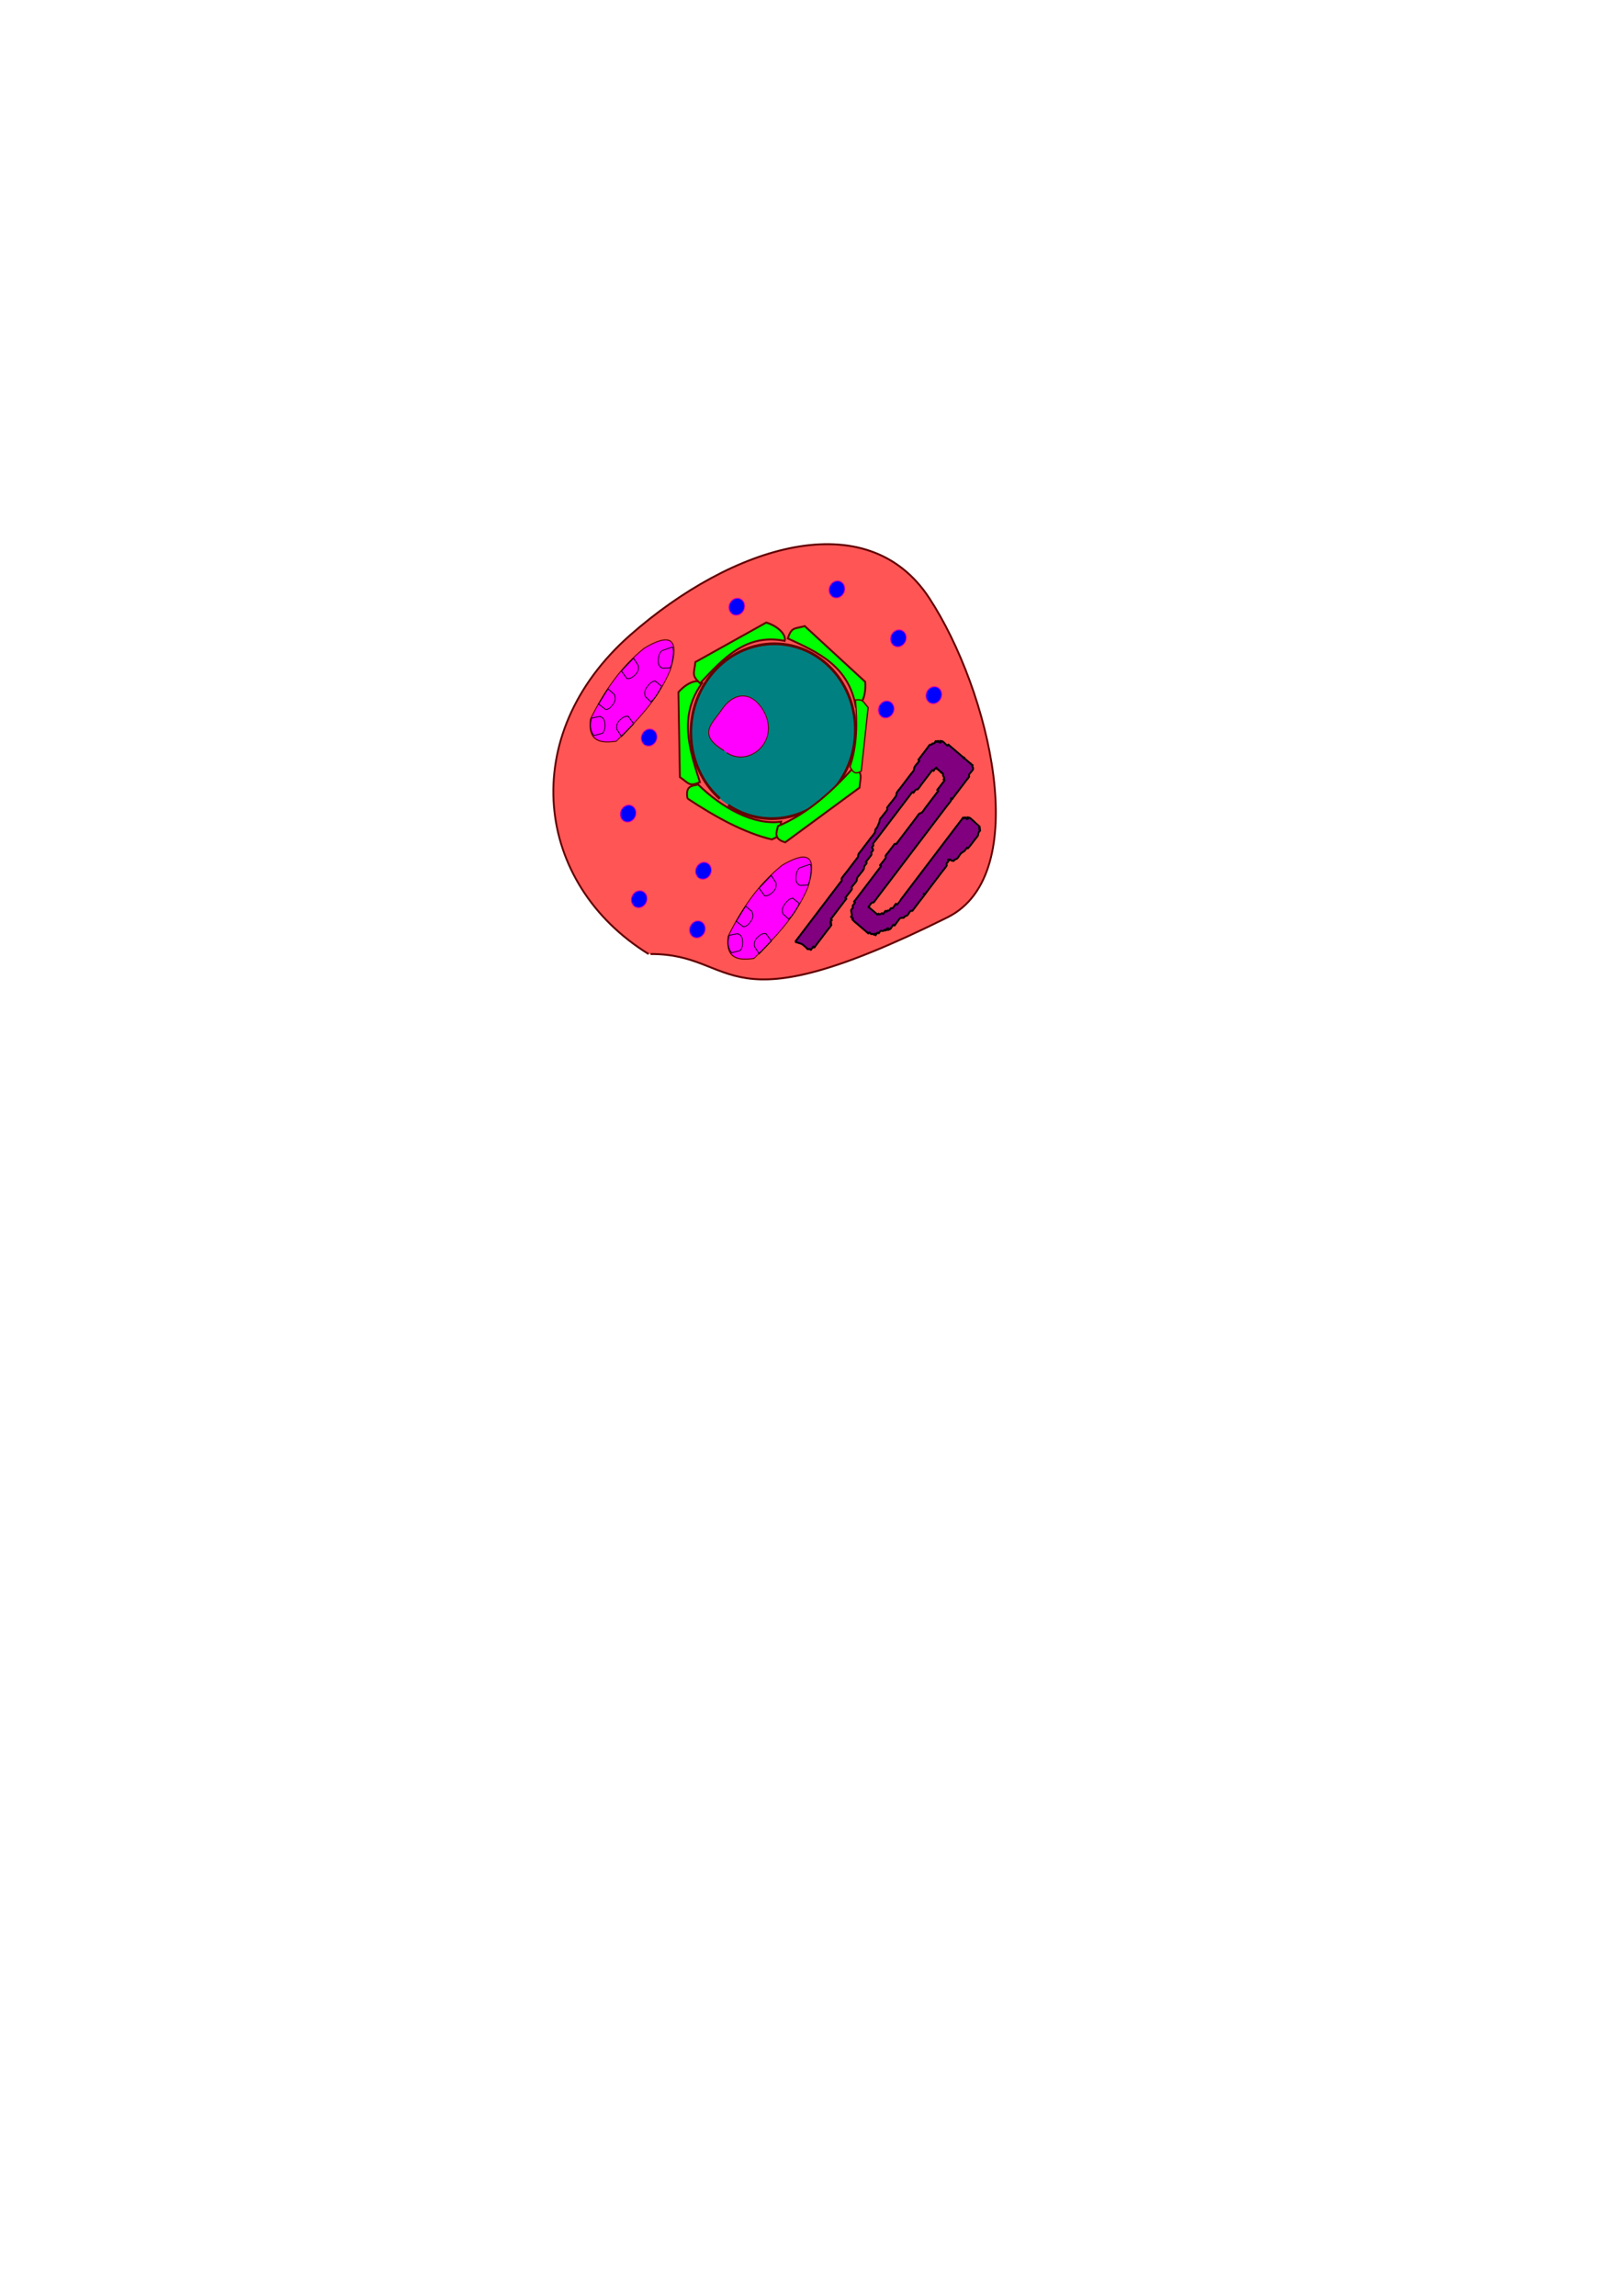 <?xml version="1.0" encoding="UTF-8" standalone="no"?>
<!-- Created with Inkscape (http://www.inkscape.org/) -->

<svg
   xmlns:dc="http://purl.org/dc/elements/1.1/"
   xmlns:cc="http://creativecommons.org/ns#"
   xmlns:rdf="http://www.w3.org/1999/02/22-rdf-syntax-ns#"
   xmlns:svg="http://www.w3.org/2000/svg"
   xmlns="http://www.w3.org/2000/svg"
   xmlns:sodipodi="http://sodipodi.sourceforge.net/DTD/sodipodi-0.dtd"
   xmlns:inkscape="http://www.inkscape.org/namespaces/inkscape"
   width="744.094"
   height="1052.362"
   id="svg2"
   version="1.1"
   inkscape:version="0.48.4 r9939"
   sodipodi:docname="EukaryBlob.svg"
   inkscape:export-filename="C:\SPB_Data\EukaryBlob.png"
   inkscape:export-xdpi="57.440411"
   inkscape:export-ydpi="57.440411">
  <defs
     id="defs4" />
  <sodipodi:namedview
     id="base"
     pagecolor="#ffffff"
     bordercolor="#666666"
     borderopacity="1.0"
     inkscape:pageopacity="0.0"
     inkscape:pageshadow="2"
     inkscape:zoom="0.35"
     inkscape:cx="333.50579"
     inkscape:cy="692.9612"
     inkscape:document-units="px"
     inkscape:current-layer="layer1"
     showgrid="false"
     inkscape:window-width="692"
     inkscape:window-height="405"
     inkscape:window-x="882"
     inkscape:window-y="107"
     inkscape:window-maximized="0" />
  <g
     inkscape:label="Layer 1"
     inkscape:groupmode="layer"
     id="layer1">
    <g
       id="g4172"
       transform="matrix(0.836,0,0,0.886,163.367,15.662)">
      <path
         sodipodi:nodetypes="csssc"
         inkscape:connector-curvature="0"
         id="path2985"
         d="M 160.273,475.901 C 97.908,439.564 87.497,362.899 150.298,310.801 c 55.368,-45.931 129.602,-68.53 163.947,-18.993 32.99,47.583 57.443,142.821 9.975,165.1 -125.44,58.876 -114.037,18.76 -162.881,18.995"
         style="fill:#ff5555;fill-opacity:1;stroke:#610000;stroke-opacity:1" />
      <path
         transform="matrix(0.888,-1.103,1.086,0.874,-392.742,318.916)"
         sodipodi:open="true"
         sodipodi:end="9.3174491"
         sodipodi:start="3.1612879"
         d="m 220.006,365.301 c 0.35,-17.749 15.021,-31.853 32.77,-31.504 17.749,0.35 31.853,15.021 31.504,32.77 -0.35,17.749 -15.021,31.853 -32.77,31.504 -16.175,-0.319 -29.592,-12.609 -31.325,-28.693"
         sodipodi:ry="32.142857"
         sodipodi:rx="32.142857"
         sodipodi:cy="365.93362"
         sodipodi:cx="252.14285"
         id="path2988"
         style="fill:#008080;fill-opacity:1;stroke:#610000;stroke-opacity:1"
         sodipodi:type="arc" />
      <path
         sodipodi:nodetypes="csssc"
         inkscape:connector-curvature="0"
         id="path2988-1"
         d="m 201.66,370.663 c -14.862,-8.408 -6.664,-13.662 -1.349,-21.069 6.104,-8.507 14.54,-9.793 20.941,-2.349 5.241,6.095 6.759,14.602 1.349,21.069 -4.93,5.893 -13.261,7.367 -19.45,3.44"
         style="fill:#ff00ff;fill-opacity:1;stroke:#610000;stroke-width:0.464;stroke-opacity:1" />
      <path
         sodipodi:nodetypes="ccccc"
         inkscape:connector-curvature="0"
         id="rect3009"
         d="m 181.613,395.448 c -1.309,-6.704 2.577,-6.547 5.824,-7.233 12.941,11.951 30.372,21.187 45.509,19.219 -1.528,6.235 0.457,7.07 -5.105,9.187 -15.42,-3.517 -30.826,-11.595 -46.228,-21.174 z"
         style="fill:#00ff00;fill-opacity:1;stroke:#610000;stroke-opacity:1" />
      <path
         sodipodi:nodetypes="ccccc"
         inkscape:connector-curvature="0"
         id="rect3009-7"
         d="m 176.626,340.462 c 4.626,-5.026 10.554,-7.034 13.03,-4.825 -13.171,17.191 -6.896,34.47 -1.247,51.362 -5.928,2.463 -5.967,0.601 -10.967,-2.625 z"
         style="fill:#00ff00;fill-opacity:1;stroke:#610000;stroke-opacity:1" />
      <path
         sodipodi:nodetypes="ccccc"
         inkscape:connector-curvature="0"
         id="rect3009-7-4"
         d="m 224.792,304.411 c 6.568,1.876 11.024,6.272 10.162,9.476 -21.275,-4.049 -33.896,9.316 -46.452,21.949 -4.863,-4.191 -3.216,-5.062 -2.579,-10.978 z"
         style="fill:#00ff00;fill-opacity:1;stroke:#610000;stroke-opacity:1" />
      <path
         sodipodi:nodetypes="ccccc"
         inkscape:connector-curvature="0"
         id="rect3009-7-4-0"
         d="m 279.056,335.063 c 0.631,6.802 -1.851,12.548 -5.15,12.905 -3.935,-21.296 -20.966,-28.217 -37.289,-35.342 2.144,-6.051 3.552,-4.832 9.298,-6.381 z"
         style="fill:#00ff00;fill-opacity:1;stroke:#610000;stroke-opacity:1" />
      <path
         sodipodi:nodetypes="ccccc"
         inkscape:connector-curvature="0"
         id="rect3009-9"
         d="m 235.244,418.097 c -6.614,-1.707 -4.798,-5.146 -4.018,-8.371 16.36,-6.53 29.641,-17.844 41.868,-30.795 4.969,4.065 3.345,4.978 2.859,10.908 z"
         style="fill:#00ff00;fill-opacity:1;stroke:#610000;stroke-width:1;stroke-opacity:1" />
      <path
         sodipodi:nodetypes="ccccc"
         inkscape:connector-curvature="0"
         id="rect3009-9-4"
         d="m 276.925,381.267 c -3.88,2.286 -4.844,-0.238 -6.166,-2.171 4.013,-10.875 4.148,-22.622 2.956,-34.668 4.359,-0.367 4.099,0.841 6.959,3.949 z"
         style="fill:#00ff00;fill-opacity:1;stroke:#610000;stroke-width:0.681;stroke-opacity:1" />
      <g
         transform="matrix(0.363,-0.451,0.386,0.311,60.699,369.165)"
         id="g4036">
        <path
           style="fill:#ff00ff;fill-opacity:1;stroke:#610000;stroke-opacity:1"
           d="m 23.929,348.434 c 27.143,-6.302 54.286,-7.944 81.429,0 26.231,12.262 28.042,24.524 0,36.786 -27.143,8.556 -54.286,4.499 -81.429,0 -11.153,-12.262 -17.144,-24.524 0,-36.786 z"
           id="rect3141"
           inkscape:connector-curvature="0"
           sodipodi:nodetypes="ccccc" />
        <path
           style="fill:none;stroke:#000000;stroke-width:0.772px;stroke-linecap:butt;stroke-linejoin:miter;stroke-opacity:1"
           d="m 30.243,386.75 2.261,-8.887 c 2.015,-2.268 4.081,-4.474 9.042,-3.232 4.713,1.059 5.746,2.819 6.782,4.578 l -1.978,9.695 z"
           id="path3144"
           inkscape:connector-curvature="0"
           sodipodi:nodetypes="cccccc" />
        <path
           style="fill:none;stroke:#000000;stroke-width:0.767px;stroke-linecap:butt;stroke-linejoin:miter;stroke-opacity:1"
           d="m 71.92,389.313 0.313,-8.511 c 1.569,-2.434 3.205,-4.822 8.627,-4.594 5.122,0.105 6.594,1.521 8.068,2.935 l 0.164,9.196 c -5.468,1.184 -10.927,2.398 -17.172,0.974 z"
           id="path3144-4"
           inkscape:connector-curvature="0"
           sodipodi:nodetypes="cccccc" />
        <path
           style="fill:none;stroke:#000000;stroke-width:0.767px;stroke-linecap:butt;stroke-linejoin:miter;stroke-opacity:1"
           d="m 25.314,348.828 6.087,5.957 c 0.746,2.798 1.412,5.615 -2.404,9.474 -3.523,3.719 -5.561,3.856 -7.599,3.995 l -6.915,-6.065 c 1.111,-5.969 4.432,-10.461 10.83,-13.361 z"
           id="path3144-4-5"
           inkscape:connector-curvature="0"
           sodipodi:nodetypes="cccccc" />
        <path
           style="fill:none;stroke:#000000;stroke-width:0.772px;stroke-linecap:butt;stroke-linejoin:miter;stroke-opacity:1"
           d="m 55.375,343.785 -0.048,9.17 c -1.407,2.687 -2.88,5.327 -7.995,5.319 -4.829,0.111 -6.257,-1.348 -7.687,-2.805 l -0.421,-9.886 z"
           id="path3144-7"
           inkscape:connector-curvature="0"
           sodipodi:nodetypes="cccccc" />
        <path
           style="fill:none;stroke:#000000;stroke-width:0.772px;stroke-linecap:butt;stroke-linejoin:miter;stroke-opacity:1"
           d="m 91.948,345.812 -2.288,8.88 c -2.021,2.262 -4.095,4.462 -9.052,3.204 -4.709,-1.073 -5.738,-2.836 -6.768,-4.599 l 2.008,-9.689 z"
           id="path3144-1"
           inkscape:connector-curvature="0"
           sodipodi:nodetypes="cccccc" />
        <path
           style="fill:none;stroke:#000000;stroke-width:0.767px;stroke-linecap:butt;stroke-linejoin:miter;stroke-opacity:1"
           d="m 107.15,383.779 -5.145,-6.787 c -0.327,-2.878 -0.571,-5.762 3.77,-9.018 4.032,-3.161 6.067,-2.997 8.104,-2.835 l 8.805,6.658 c 0.881,2.17 -8.778,10.053 -15.533,11.981 z"
           id="path3144-4-5-1"
           inkscape:connector-curvature="0"
           sodipodi:nodetypes="cccccc" />
      </g>
      <g
         transform="matrix(0.363,-0.451,0.386,0.311,-14.802,256.781)"
         id="g4036-5">
        <path
           style="fill:#ff00ff;fill-opacity:1;stroke:#610000;stroke-opacity:1"
           d="m 23.929,348.434 c 27.143,-6.302 54.286,-7.944 81.429,0 26.231,12.262 28.042,24.524 0,36.786 -27.143,8.556 -54.286,4.499 -81.429,0 -11.153,-12.262 -17.144,-24.524 0,-36.786 z"
           id="rect3141-2"
           inkscape:connector-curvature="0"
           sodipodi:nodetypes="ccccc" />
        <path
           style="fill:none;stroke:#000000;stroke-width:0.772px;stroke-linecap:butt;stroke-linejoin:miter;stroke-opacity:1"
           d="m 30.243,386.75 2.261,-8.887 c 2.015,-2.268 4.081,-4.474 9.042,-3.232 4.713,1.059 5.746,2.819 6.782,4.578 l -1.978,9.695 z"
           id="path3144-76"
           inkscape:connector-curvature="0"
           sodipodi:nodetypes="cccccc" />
        <path
           style="fill:none;stroke:#000000;stroke-width:0.767px;stroke-linecap:butt;stroke-linejoin:miter;stroke-opacity:1"
           d="m 71.92,389.313 0.313,-8.511 c 1.569,-2.434 3.205,-4.822 8.627,-4.594 5.122,0.105 6.594,1.521 8.068,2.935 l 0.164,9.196 c -5.468,1.184 -10.927,2.398 -17.172,0.974 z"
           id="path3144-4-1"
           inkscape:connector-curvature="0"
           sodipodi:nodetypes="cccccc" />
        <path
           style="fill:none;stroke:#000000;stroke-width:0.767px;stroke-linecap:butt;stroke-linejoin:miter;stroke-opacity:1"
           d="m 25.314,348.828 6.087,5.957 c 0.746,2.798 1.412,5.615 -2.404,9.474 -3.523,3.719 -5.561,3.856 -7.599,3.995 l -6.915,-6.065 c 1.111,-5.969 4.432,-10.461 10.83,-13.361 z"
           id="path3144-4-5-4"
           inkscape:connector-curvature="0"
           sodipodi:nodetypes="cccccc" />
        <path
           style="fill:none;stroke:#000000;stroke-width:0.772px;stroke-linecap:butt;stroke-linejoin:miter;stroke-opacity:1"
           d="m 55.375,343.785 -0.048,9.17 c -1.407,2.687 -2.88,5.327 -7.995,5.319 -4.829,0.111 -6.257,-1.348 -7.687,-2.805 l -0.421,-9.886 z"
           id="path3144-7-2"
           inkscape:connector-curvature="0"
           sodipodi:nodetypes="cccccc" />
        <path
           style="fill:none;stroke:#000000;stroke-width:0.772px;stroke-linecap:butt;stroke-linejoin:miter;stroke-opacity:1"
           d="m 91.948,345.812 -2.288,8.88 c -2.021,2.262 -4.095,4.462 -9.052,3.204 -4.709,-1.073 -5.738,-2.836 -6.768,-4.599 l 2.008,-9.689 z"
           id="path3144-1-3"
           inkscape:connector-curvature="0"
           sodipodi:nodetypes="cccccc" />
        <path
           style="fill:none;stroke:#000000;stroke-width:0.767px;stroke-linecap:butt;stroke-linejoin:miter;stroke-opacity:1"
           d="m 107.15,383.779 -5.145,-6.787 c -0.327,-2.878 -0.571,-5.762 3.77,-9.018 4.032,-3.161 6.067,-2.997 8.104,-2.835 l 8.805,6.658 c 0.881,2.17 -8.778,10.053 -15.533,11.981 z"
           id="path3144-4-5-1-2"
           inkscape:connector-curvature="0"
           sodipodi:nodetypes="cccccc" />
      </g>
      <path
         transform="matrix(0.307,-0.381,0.365,0.294,43.908,403.724)"
         sodipodi:open="true"
         sodipodi:end="9.3174491"
         sodipodi:start="3.1612879"
         d="m 63.573,243.258 c 0.101,-4.93 4.339,-8.848 9.467,-8.751 5.127,0.097 9.202,4.173 9.101,9.103 -0.101,4.93 -4.339,8.848 -9.467,8.751 -4.673,-0.088 -8.549,-3.502 -9.049,-7.97"
         sodipodi:ry="8.9285717"
         sodipodi:rx="9.2857141"
         sodipodi:cy="243.43361"
         sodipodi:cx="72.85714"
         id="path4084"
         style="fill:#0000ff;fill-opacity:1;stroke:#e900aa;stroke-opacity:1"
         sodipodi:type="arc" />
      <path
         transform="matrix(0.307,-0.381,0.365,0.294,79.149,388.999)"
         sodipodi:open="true"
         sodipodi:end="9.3174491"
         sodipodi:start="3.1612879"
         d="m 63.573,243.258 c 0.101,-4.93 4.339,-8.848 9.467,-8.751 5.127,0.097 9.202,4.173 9.101,9.103 -0.101,4.93 -4.339,8.848 -9.467,8.751 -4.673,-0.088 -8.549,-3.502 -9.049,-7.97"
         sodipodi:ry="8.9285717"
         sodipodi:rx="9.2857141"
         sodipodi:cy="243.43361"
         sodipodi:cx="72.85714"
         id="path4084-2"
         style="fill:#0000ff;fill-opacity:1;stroke:#e900aa;stroke-opacity:1"
         sodipodi:type="arc" />
      <path
         transform="matrix(0.307,-0.381,0.365,0.294,37.856,359.419)"
         sodipodi:open="true"
         sodipodi:end="9.3174491"
         sodipodi:start="3.1612879"
         d="m 63.573,243.258 c 0.101,-4.93 4.339,-8.848 9.467,-8.751 5.127,0.097 9.202,4.173 9.101,9.103 -0.101,4.93 -4.339,8.848 -9.467,8.751 -4.673,-0.088 -8.549,-3.502 -9.049,-7.97"
         sodipodi:ry="8.9285717"
         sodipodi:rx="9.2857141"
         sodipodi:cy="243.43361"
         sodipodi:cx="72.85714"
         id="path4084-1"
         style="fill:#0000ff;fill-opacity:1;stroke:#e900aa;stroke-opacity:1"
         sodipodi:type="arc" />
      <path
         transform="matrix(0.307,-0.381,0.365,0.294,49.358,320.077)"
         sodipodi:open="true"
         sodipodi:end="9.3174491"
         sodipodi:start="3.1612879"
         d="m 63.573,243.258 c 0.101,-4.93 4.339,-8.848 9.467,-8.751 5.127,0.097 9.202,4.173 9.101,9.103 -0.101,4.93 -4.339,8.848 -9.467,8.751 -4.673,-0.088 -8.549,-3.502 -9.049,-7.97"
         sodipodi:ry="8.9285717"
         sodipodi:rx="9.2857141"
         sodipodi:cy="243.43361"
         sodipodi:cx="72.85714"
         id="path4084-6"
         style="fill:#0000ff;fill-opacity:1;stroke:#e900aa;stroke-opacity:1"
         sodipodi:type="arc" />
      <path
         transform="matrix(0.307,-0.381,0.365,0.294,97.428,252.404)"
         sodipodi:open="true"
         sodipodi:end="9.3174491"
         sodipodi:start="3.1612879"
         d="m 63.573,243.258 c 0.101,-4.93 4.339,-8.848 9.467,-8.751 5.127,0.097 9.202,4.173 9.101,9.103 -0.101,4.93 -4.339,8.848 -9.467,8.751 -4.673,-0.088 -8.549,-3.502 -9.049,-7.97"
         sodipodi:ry="8.9285717"
         sodipodi:rx="9.2857141"
         sodipodi:cy="243.43361"
         sodipodi:cx="72.85714"
         id="path4084-8"
         style="fill:#0000ff;fill-opacity:1;stroke:#e900aa;stroke-opacity:1"
         sodipodi:type="arc" />
      <path
         transform="matrix(0.307,-0.381,0.365,0.294,152.34,243.43)"
         sodipodi:open="true"
         sodipodi:end="9.3174491"
         sodipodi:start="3.1612879"
         d="m 63.573,243.258 c 0.101,-4.93 4.339,-8.848 9.467,-8.751 5.127,0.097 9.202,4.173 9.101,9.103 -0.101,4.93 -4.339,8.848 -9.467,8.751 -4.673,-0.088 -8.549,-3.502 -9.049,-7.97"
         sodipodi:ry="8.9285717"
         sodipodi:rx="9.2857141"
         sodipodi:cy="243.43361"
         sodipodi:cx="72.85714"
         id="path4084-5"
         style="fill:#0000ff;fill-opacity:1;stroke:#e900aa;stroke-opacity:1"
         sodipodi:type="arc" />
      <path
         transform="matrix(0.307,-0.381,0.365,0.294,186.061,268.747)"
         sodipodi:open="true"
         sodipodi:end="9.3174491"
         sodipodi:start="3.1612879"
         d="m 63.573,243.258 c 0.101,-4.93 4.339,-8.848 9.467,-8.751 5.127,0.097 9.202,4.173 9.101,9.103 -0.101,4.93 -4.339,8.848 -9.467,8.751 -4.673,-0.088 -8.549,-3.502 -9.049,-7.97"
         sodipodi:ry="8.9285717"
         sodipodi:rx="9.2857141"
         sodipodi:cy="243.43361"
         sodipodi:cx="72.85714"
         id="path4084-7"
         style="fill:#0000ff;fill-opacity:1;stroke:#e900aa;stroke-opacity:1"
         sodipodi:type="arc" />
      <path
         transform="matrix(0.307,-0.381,0.365,0.294,179.363,305.539)"
         sodipodi:open="true"
         sodipodi:end="9.3174491"
         sodipodi:start="3.1612879"
         d="m 63.573,243.258 c 0.101,-4.93 4.339,-8.848 9.467,-8.751 5.127,0.097 9.202,4.173 9.101,9.103 -0.101,4.93 -4.339,8.848 -9.467,8.751 -4.673,-0.088 -8.549,-3.502 -9.049,-7.97"
         sodipodi:ry="8.9285717"
         sodipodi:rx="9.2857141"
         sodipodi:cy="243.43361"
         sodipodi:cx="72.85714"
         id="path4084-61"
         style="fill:#0000ff;fill-opacity:1;stroke:#e900aa;stroke-opacity:1"
         sodipodi:type="arc" />
      <path
         transform="matrix(0.307,-0.381,0.365,0.294,205.49,298.147)"
         sodipodi:open="true"
         sodipodi:end="9.3174491"
         sodipodi:start="3.1612879"
         d="m 63.573,243.258 c 0.101,-4.93 4.339,-8.848 9.467,-8.751 5.127,0.097 9.202,4.173 9.101,9.103 -0.101,4.93 -4.339,8.848 -9.467,8.751 -4.673,-0.088 -8.549,-3.502 -9.049,-7.97"
         sodipodi:ry="8.9285717"
         sodipodi:rx="9.2857141"
         sodipodi:cy="243.43361"
         sodipodi:cx="72.85714"
         id="path4084-89"
         style="fill:#0000ff;fill-opacity:1;stroke:#e900aa;stroke-opacity:1"
         sodipodi:type="arc" />
      <path
         transform="matrix(0.307,-0.381,0.365,0.294,75.818,419.331)"
         sodipodi:open="true"
         sodipodi:end="9.3174491"
         sodipodi:start="3.1612879"
         d="m 63.573,243.258 c 0.101,-4.93 4.339,-8.848 9.467,-8.751 5.127,0.097 9.202,4.173 9.101,9.103 -0.101,4.93 -4.339,8.848 -9.467,8.751 -4.673,-0.088 -8.549,-3.502 -9.049,-7.97"
         sodipodi:ry="8.9285717"
         sodipodi:rx="9.2857141"
         sodipodi:cy="243.43361"
         sodipodi:cx="72.85714"
         id="path4084-27"
         style="fill:#0000ff;fill-opacity:1;stroke:#e900aa;stroke-opacity:1"
         sodipodi:type="arc" />
      <path
         inkscape:connector-curvature="0"
         id="path4170"
         d="m 240.67,469.594 c 6.122,-7.604 12.244,-15.207 18.367,-22.811 1.045,-1.298 2.091,-2.596 3.136,-3.894 1.045,-1.298 2.091,-2.596 3.136,-3.894 0.299,-0.371 0.73,-0.666 0.896,-1.113 0.117,-0.316 -0.25,-0.699 -0.108,-1.004 0.275,-0.595 2.541,-3.156 3.136,-3.894 1.344,-1.669 2.688,-3.338 4.032,-5.007 0.448,-0.556 0.896,-1.113 1.344,-1.669 0.149,-0.185 0.365,-0.333 0.448,-0.556 0.186,-0.499 0.116,-1.077 0.34,-1.561 0.2,-0.432 0.597,-0.742 0.896,-1.113 0.299,-0.371 0.597,-0.742 0.896,-1.113 1.643,-2.04 3.285,-4.08 4.928,-6.12 0.747,-0.927 1.632,-1.758 2.24,-2.782 0.272,-0.458 0.116,-1.077 0.34,-1.561 0.2,-0.432 0.662,-0.698 0.896,-1.113 0.412,-0.891 0.824,-1.782 1.236,-2.673 0.113,-0.52 0.116,-1.077 0.34,-1.561 0.2,-0.432 0.597,-0.742 0.896,-1.113 0.572,-0.71 2.872,-3.323 3.136,-3.894 0.141,-0.306 -0.18,-0.675 -0.108,-1.004 0.051,-0.233 0.299,-0.371 0.448,-0.556 0.299,-0.371 0.597,-0.742 0.896,-1.113 0.889,-1.104 3.039,-3.484 3.584,-4.451 0.261,-0.464 0.154,-1.062 0.34,-1.561 0.142,-0.382 1.639,-2.036 1.792,-2.225 0.896,-1.113 1.792,-2.225 2.688,-3.338 1.045,-1.298 2.091,-2.596 3.136,-3.894 0.361,-0.448 1.627,-1.782 1.792,-2.225 0.186,-0.499 0.078,-1.097 0.34,-1.561 0.467,-0.83 1.195,-1.484 1.792,-2.225 0.149,-0.185 0.299,-0.371 0.448,-0.556 0.149,-0.185 0.474,-0.32 0.448,-0.556 -0.026,-0.237 -0.531,-0.211 -0.556,-0.448 -0.026,-0.237 0.299,-0.371 0.448,-0.556 0.299,-0.371 0.597,-0.742 0.896,-1.113 1.195,-1.484 2.389,-2.967 3.584,-4.451 0.202,-0.251 1.123,-1.568 1.344,-1.669 0.306,-0.14 0.698,0.032 1.004,-0.108 0.216,-0.099 0.299,-0.371 0.448,-0.556 0.335,-0.036 0.698,0.032 1.004,-0.108 0.433,-0.198 0.422,-1.062 0.896,-1.113 0.237,-0.025 0.32,0.474 0.556,0.448 0.237,-0.025 0.211,-0.531 0.448,-0.556 0.473,-0.051 0.639,0.947 1.113,0.896 2.078,-0.224 -1.795,-1.371 1.452,-0.665 0.539,0.117 2.429,2.278 2.782,2.24 0.237,-0.026 0.211,-0.531 0.448,-0.556 0.237,-0.026 0.371,0.299 0.556,0.448 0.185,0.149 0.371,0.299 0.556,0.448 1.669,1.344 3.338,2.688 5.007,4.032 0.556,0.448 1.113,0.896 1.669,1.344 0.371,0.299 1.411,0.525 1.113,0.896 -0.299,0.371 -1.484,-1.195 -1.113,-0.896 0.927,0.747 1.855,1.493 2.782,2.24 0.371,0.299 0.742,0.597 1.113,0.896 0.185,0.149 0.706,0.263 0.556,0.448 -0.149,0.185 -0.742,-0.597 -0.556,-0.448 0.371,0.299 0.742,0.597 1.113,0.896 0.185,0.149 0.706,0.263 0.556,0.448 -0.149,0.185 -0.582,-0.685 -0.556,-0.448 0.132,1.223 1.033,1.261 0.773,2.457 -0.09,0.414 -2.061,2.302 -2.24,2.782 -0.117,0.316 0.18,0.675 0.108,1.004 -0.051,0.233 -0.299,0.371 -0.448,0.556 -0.149,0.185 -0.263,0.706 -0.448,0.556 -0.185,-0.149 0.597,-0.742 0.448,-0.556 -0.448,0.556 -0.896,1.113 -1.344,1.669 -1.195,1.484 -2.389,2.967 -3.584,4.451 -1.195,1.484 -2.389,2.967 -3.584,4.451 -0.149,0.185 -0.211,0.531 -0.448,0.556 -0.237,0.026 -0.407,-0.633 -0.556,-0.448 -0.211,0.262 0.226,0.689 0.108,1.004 -0.145,0.389 -2.308,2.866 -2.688,3.338 -1.493,1.855 -2.986,3.709 -4.48,5.564 -5.077,6.305 -10.154,12.611 -15.231,18.916 -4.928,6.12 -9.855,12.24 -14.783,18.36 -1.195,1.484 -2.389,2.967 -3.584,4.451 -0.234,0.291 -1.601,2.138 -1.792,2.225 -0.306,0.14 -0.698,-0.032 -1.004,0.108 -0.221,0.101 -1.142,1.419 -1.344,1.669 -0.149,0.185 -0.474,0.32 -0.448,0.556 0.026,0.237 0.706,0.263 0.556,0.448 -0.149,0.185 -0.742,-0.597 -0.556,-0.448 1.484,1.195 2.967,2.389 4.451,3.584 0.185,0.149 0.32,0.474 0.556,0.448 0.237,-0.026 0.211,-0.531 0.448,-0.556 0.237,-0.025 0.32,0.474 0.556,0.448 0.529,-0.057 0.923,-0.608 1.452,-0.665 0.237,-0.026 0.32,0.474 0.556,0.448 0.237,-0.026 0.299,-0.371 0.448,-0.556 0.299,-0.371 0.463,-0.915 0.896,-1.113 0.216,-0.099 0.32,0.474 0.556,0.448 0.237,-0.025 0.231,-0.457 0.448,-0.556 0.306,-0.14 0.698,0.032 1.004,-0.108 0.433,-0.198 0.463,-0.915 0.896,-1.113 0.306,-0.14 0.698,0.032 1.004,-0.108 0.456,-0.209 1.335,-2.017 1.792,-2.225 0.216,-0.099 0.32,0.474 0.556,0.448 0.04,-0.004 1.627,-2.021 1.792,-2.225 3.136,-3.894 6.272,-7.789 9.407,-11.683 7.167,-8.902 14.335,-17.803 21.502,-26.705 1.045,-1.298 2.091,-2.596 3.136,-3.894 0.149,-0.185 0.211,-0.531 0.448,-0.556 0.237,-0.025 0.32,0.474 0.556,0.448 0.237,-0.025 0.211,-0.531 0.448,-0.556 0.334,-0.036 0.779,0.932 1.113,0.896 2.078,-0.224 -1.795,-1.371 1.452,-0.665 0.282,0.061 2.395,1.928 2.782,2.24 0.262,0.211 2.777,2.194 2.782,2.24 0.026,0.237 -0.474,0.32 -0.448,0.556 0.026,0.237 0.531,0.211 0.556,0.448 0.025,0.237 -0.474,0.32 -0.448,0.556 0.025,0.237 0.607,0.215 0.556,0.448 -0.101,0.465 -0.696,0.68 -0.896,1.113 -0.223,0.483 -0.154,1.062 -0.34,1.561 -0.148,0.398 -1.05,1.303 -1.344,1.669 -0.896,1.113 -1.792,2.225 -2.688,3.338 -0.109,0.135 -1.312,1.666 -1.344,1.669 -0.237,0.025 -0.32,-0.474 -0.556,-0.448 -0.123,0.013 -1.131,1.508 -1.344,1.669 -0.6,0.454 -1.3,0.767 -1.9,1.221 -0.65,0.492 -1.635,2.393 -2.24,2.782 -0.448,0.288 -1.004,0.377 -1.452,0.665 -0.2,0.129 -0.211,0.531 -0.448,0.556 -0.529,0.057 -1.062,-0.154 -1.561,-0.34 -0.223,-0.083 -0.32,-0.474 -0.556,-0.448 -0.237,0.025 -0.211,0.531 -0.448,0.556 -0.237,0.026 -0.407,-0.633 -0.556,-0.448 -0.211,0.262 0.18,0.675 0.108,1.004 -0.09,0.416 -0.805,0.697 -0.896,1.113 -0.072,0.329 0.18,0.675 0.108,1.004 -0.063,0.288 -2.298,2.853 -2.688,3.338 -2.091,2.596 -4.181,5.193 -6.272,7.789 -0.747,0.927 -1.493,1.855 -2.24,2.782 -0.149,0.185 -0.299,0.371 -0.448,0.556 -0.149,0.185 -0.211,0.531 -0.448,0.556 -0.237,0.025 -0.706,-0.263 -0.556,-0.448 0.149,-0.185 0.607,0.215 0.556,0.448 -0.049,0.225 -2.401,2.983 -2.688,3.338 -0.896,1.113 -1.792,2.225 -2.688,3.338 -0.299,0.371 -0.597,0.742 -0.896,1.113 -0.149,0.185 -0.231,0.457 -0.448,0.556 -0.306,0.14 -0.698,-0.032 -1.004,0.108 -0.464,0.212 -1.282,1.898 -1.792,2.225 -0.448,0.288 -1.004,0.377 -1.452,0.665 -0.2,0.129 -0.231,0.457 -0.448,0.556 -0.218,0.1 -1.79,0.117 -2.009,0.217 -0.216,0.099 -2.499,3.104 -2.688,3.338 -0.149,0.185 -0.211,0.531 -0.448,0.556 -0.237,0.026 -0.34,-0.547 -0.556,-0.448 -0.456,0.209 -1.335,2.017 -1.792,2.225 -3.022,1.383 0.517,-0.564 -1.561,-0.34 -0.473,0.051 -0.422,1.062 -0.896,1.113 -0.237,0.025 -0.32,-0.474 -0.556,-0.448 -0.237,0.026 -0.231,0.457 -0.448,0.556 -0.816,0.374 -1.192,-0.157 -2.009,0.217 -0.433,0.198 -0.422,1.062 -0.896,1.113 -0.237,0.025 -0.34,-0.547 -0.556,-0.448 -2.538,3.153 0.222,0.484 -1.452,0.665 -0.237,0.026 -0.211,0.531 -0.448,0.556 -0.237,0.025 -0.324,-0.397 -0.556,-0.448 -0.329,-0.072 -0.675,0.18 -1.004,0.108 -0.465,-0.101 -0.639,-0.947 -1.113,-0.896 -0.237,0.026 -0.211,0.531 -0.448,0.556 -0.237,0.025 -0.371,-0.299 -0.556,-0.448 -0.371,-0.299 -0.742,-0.597 -1.113,-0.896 -1.484,-1.195 -2.967,-2.389 -4.451,-3.584 -0.438,-0.353 -2.773,-2.159 -2.782,-2.24 -0.026,-0.237 0.474,-0.32 0.448,-0.556 -0.051,-0.473 -1.062,-0.422 -1.113,-0.896 -0.025,-0.237 0.397,-0.324 0.448,-0.556 0.204,-0.936 -0.529,-2.077 -0.325,-3.013 0.101,-0.465 0.795,-0.647 0.896,-1.113 0.072,-0.329 -0.18,-0.675 -0.108,-1.004 0.067,-0.309 1.366,-1.464 1.344,-1.669 -0.025,-0.237 -0.531,-0.211 -0.556,-0.448 -0.026,-0.237 0.299,-0.371 0.448,-0.556 0.149,-0.185 0.299,-0.371 0.448,-0.556 1.643,-2.04 3.285,-4.08 4.928,-6.12 1.344,-1.669 2.688,-3.338 4.032,-5.007 0.448,-0.556 0.896,-1.113 1.344,-1.669 0.149,-0.185 0.597,-0.742 0.448,-0.556 -0.299,0.371 -1.195,1.484 -0.896,1.113 1.195,-1.484 2.389,-2.967 3.584,-4.451 0.149,-0.185 0.474,-0.32 0.448,-0.556 -0.025,-0.237 -0.531,-0.211 -0.556,-0.448 -0.025,-0.237 0.299,-0.371 0.448,-0.556 0.318,-0.394 2.644,-3.136 2.688,-3.338 0.072,-0.329 -0.18,-0.675 -0.108,-1.004 0.052,-0.237 1.142,-1.419 1.344,-1.669 0.896,-1.113 1.792,-2.225 2.688,-3.338 0.149,-0.185 0.299,-0.371 0.448,-0.556 0.149,-0.185 0.231,-0.457 0.448,-0.556 0.306,-0.14 0.698,0.032 1.004,-0.108 0.216,-0.099 0.263,-0.706 0.448,-0.556 0.185,0.149 -0.597,0.742 -0.448,0.556 0.448,-0.556 0.896,-1.113 1.344,-1.669 2.538,-3.153 5.077,-6.305 7.615,-9.458 0.747,-0.927 1.493,-1.855 2.24,-2.782 0.294,-0.366 0.987,-1.439 1.344,-1.669 0.448,-0.288 1.028,-0.343 1.452,-0.665 0.608,-0.46 1.278,-1.587 1.792,-2.225 0.87,-1.08 1.792,-2.225 3.584,-4.451 1.045,-1.298 2.091,-2.596 3.136,-3.894 0.149,-0.185 0.474,-0.32 0.448,-0.556 -0.026,-0.237 -0.531,-0.211 -0.556,-0.448 -0.026,-0.237 0.299,-0.371 0.448,-0.556 0.896,-1.113 1.792,-2.225 2.688,-3.338 0.149,-0.185 0.299,-0.371 0.448,-0.556 0.149,-0.185 0.474,-0.32 0.448,-0.556 -0.025,-0.237 -0.531,-0.211 -0.556,-0.448 -0.025,-0.237 0.474,-0.32 0.448,-0.556 -0.057,-0.529 -0.505,-0.944 -0.665,-1.452 -0.101,-0.321 0.032,-0.698 -0.108,-1.004 -0.198,-0.433 -1.411,-0.525 -1.113,-0.896 0.149,-0.185 0.742,0.597 0.556,0.448 -0.742,-0.597 -1.484,-1.195 -2.225,-1.792 -0.185,-0.149 -0.371,-0.299 -0.556,-0.448 -0.185,-0.149 -0.706,-0.263 -0.556,-0.448 0.149,-0.185 0.706,0.263 0.556,0.448 -0.211,0.262 -0.698,-0.032 -1.004,0.108 -0.433,0.198 -0.422,1.062 -0.896,1.113 -0.237,0.025 -0.32,-0.474 -0.556,-0.448 -0.237,0.025 -0.299,0.371 -0.448,0.556 -0.299,0.371 -0.597,0.742 -0.896,1.113 -1.493,1.855 -2.986,3.709 -4.48,5.564 -0.312,0.387 -1.977,2.662 -2.24,2.782 -0.306,0.14 -0.698,-0.032 -1.004,0.108 -0.288,0.132 -1.139,1.647 -1.344,1.669 -0.237,0.025 -0.32,-0.474 -0.556,-0.448 -0.237,0.025 -0.299,0.371 -0.448,0.556 -0.299,0.371 -0.597,0.742 -0.896,1.113 -1.792,2.225 -3.584,4.451 -5.376,6.676 -3.434,4.265 -6.869,8.531 -10.303,12.796 -1.045,1.298 -2.091,2.596 -3.136,3.894 -0.202,0.251 -1.292,1.432 -1.344,1.669 -0.072,0.329 0.18,0.675 0.108,1.004 -0.101,0.465 -0.947,0.639 -0.896,1.113 0.025,0.237 0.457,0.231 0.556,0.448 0.652,1.425 -0.601,1.259 -0.788,2.117 -0.072,0.329 0.226,0.689 0.108,1.004 -0.156,0.42 -2.159,2.681 -2.688,3.338 -0.149,0.185 -0.474,0.32 -0.448,0.556 0.026,0.237 0.531,0.211 0.556,0.448 0.017,0.156 -1.242,1.395 -1.344,1.669 -0.186,0.499 -0.154,1.062 -0.34,1.561 -0.157,0.421 -2.254,2.799 -2.688,3.338 -0.299,0.371 -0.73,0.666 -0.896,1.113 -0.186,0.499 -0.154,1.062 -0.34,1.561 -0.247,0.665 -2.578,2.832 -2.688,3.338 -0.072,0.329 0.18,0.675 0.108,1.004 -0.061,0.279 -2.584,3.209 -2.688,3.338 -0.149,0.185 -0.299,0.371 -0.448,0.556 -0.149,0.185 -0.474,0.32 -0.448,0.556 0.025,0.237 0.531,0.211 0.556,0.448 0.025,0.237 -0.299,0.371 -0.448,0.556 -0.149,0.185 -0.299,0.371 -0.448,0.556 -2.091,2.596 -4.181,5.193 -6.272,7.789 -0.299,0.371 -0.597,0.742 -0.896,1.113 -0.149,0.185 -0.474,0.32 -0.448,0.556 0.026,0.237 0.531,0.211 0.556,0.448 0.051,0.473 -0.947,0.639 -0.896,1.113 0.025,0.237 0.531,0.211 0.556,0.448 0.025,0.237 -0.474,0.32 -0.448,0.556 0.025,0.237 0.607,0.215 0.556,0.448 -0.056,0.258 -1.895,2.354 -2.24,2.782 -2.091,2.596 -4.181,5.193 -6.272,7.789 -0.149,0.185 -0.299,0.371 -0.448,0.556 -0.149,0.185 -0.211,0.531 -0.448,0.556 -1.339,0.145 0.19,-1.375 -1.004,0.108 -0.149,0.185 -0.299,0.371 -0.448,0.556 -0.149,0.185 -0.211,0.531 -0.448,0.556 -0.237,0.026 -0.324,-0.397 -0.556,-0.448 -0.329,-0.072 -0.675,0.18 -1.004,0.108 -0.233,-0.051 -0.706,-0.263 -0.556,-0.448 0.149,-0.185 0.742,0.597 0.556,0.448 -0.383,-0.308 -2.927,-2.535 -3.338,-2.688 -1.202,-0.447 -2.452,-0.751 -3.678,-1.127 z"
         style="fill:#800080;stroke:#000000;stroke-width:1px;stroke-linecap:butt;stroke-linejoin:miter;stroke-opacity:1" />
    </g>
  </g>
</svg>
